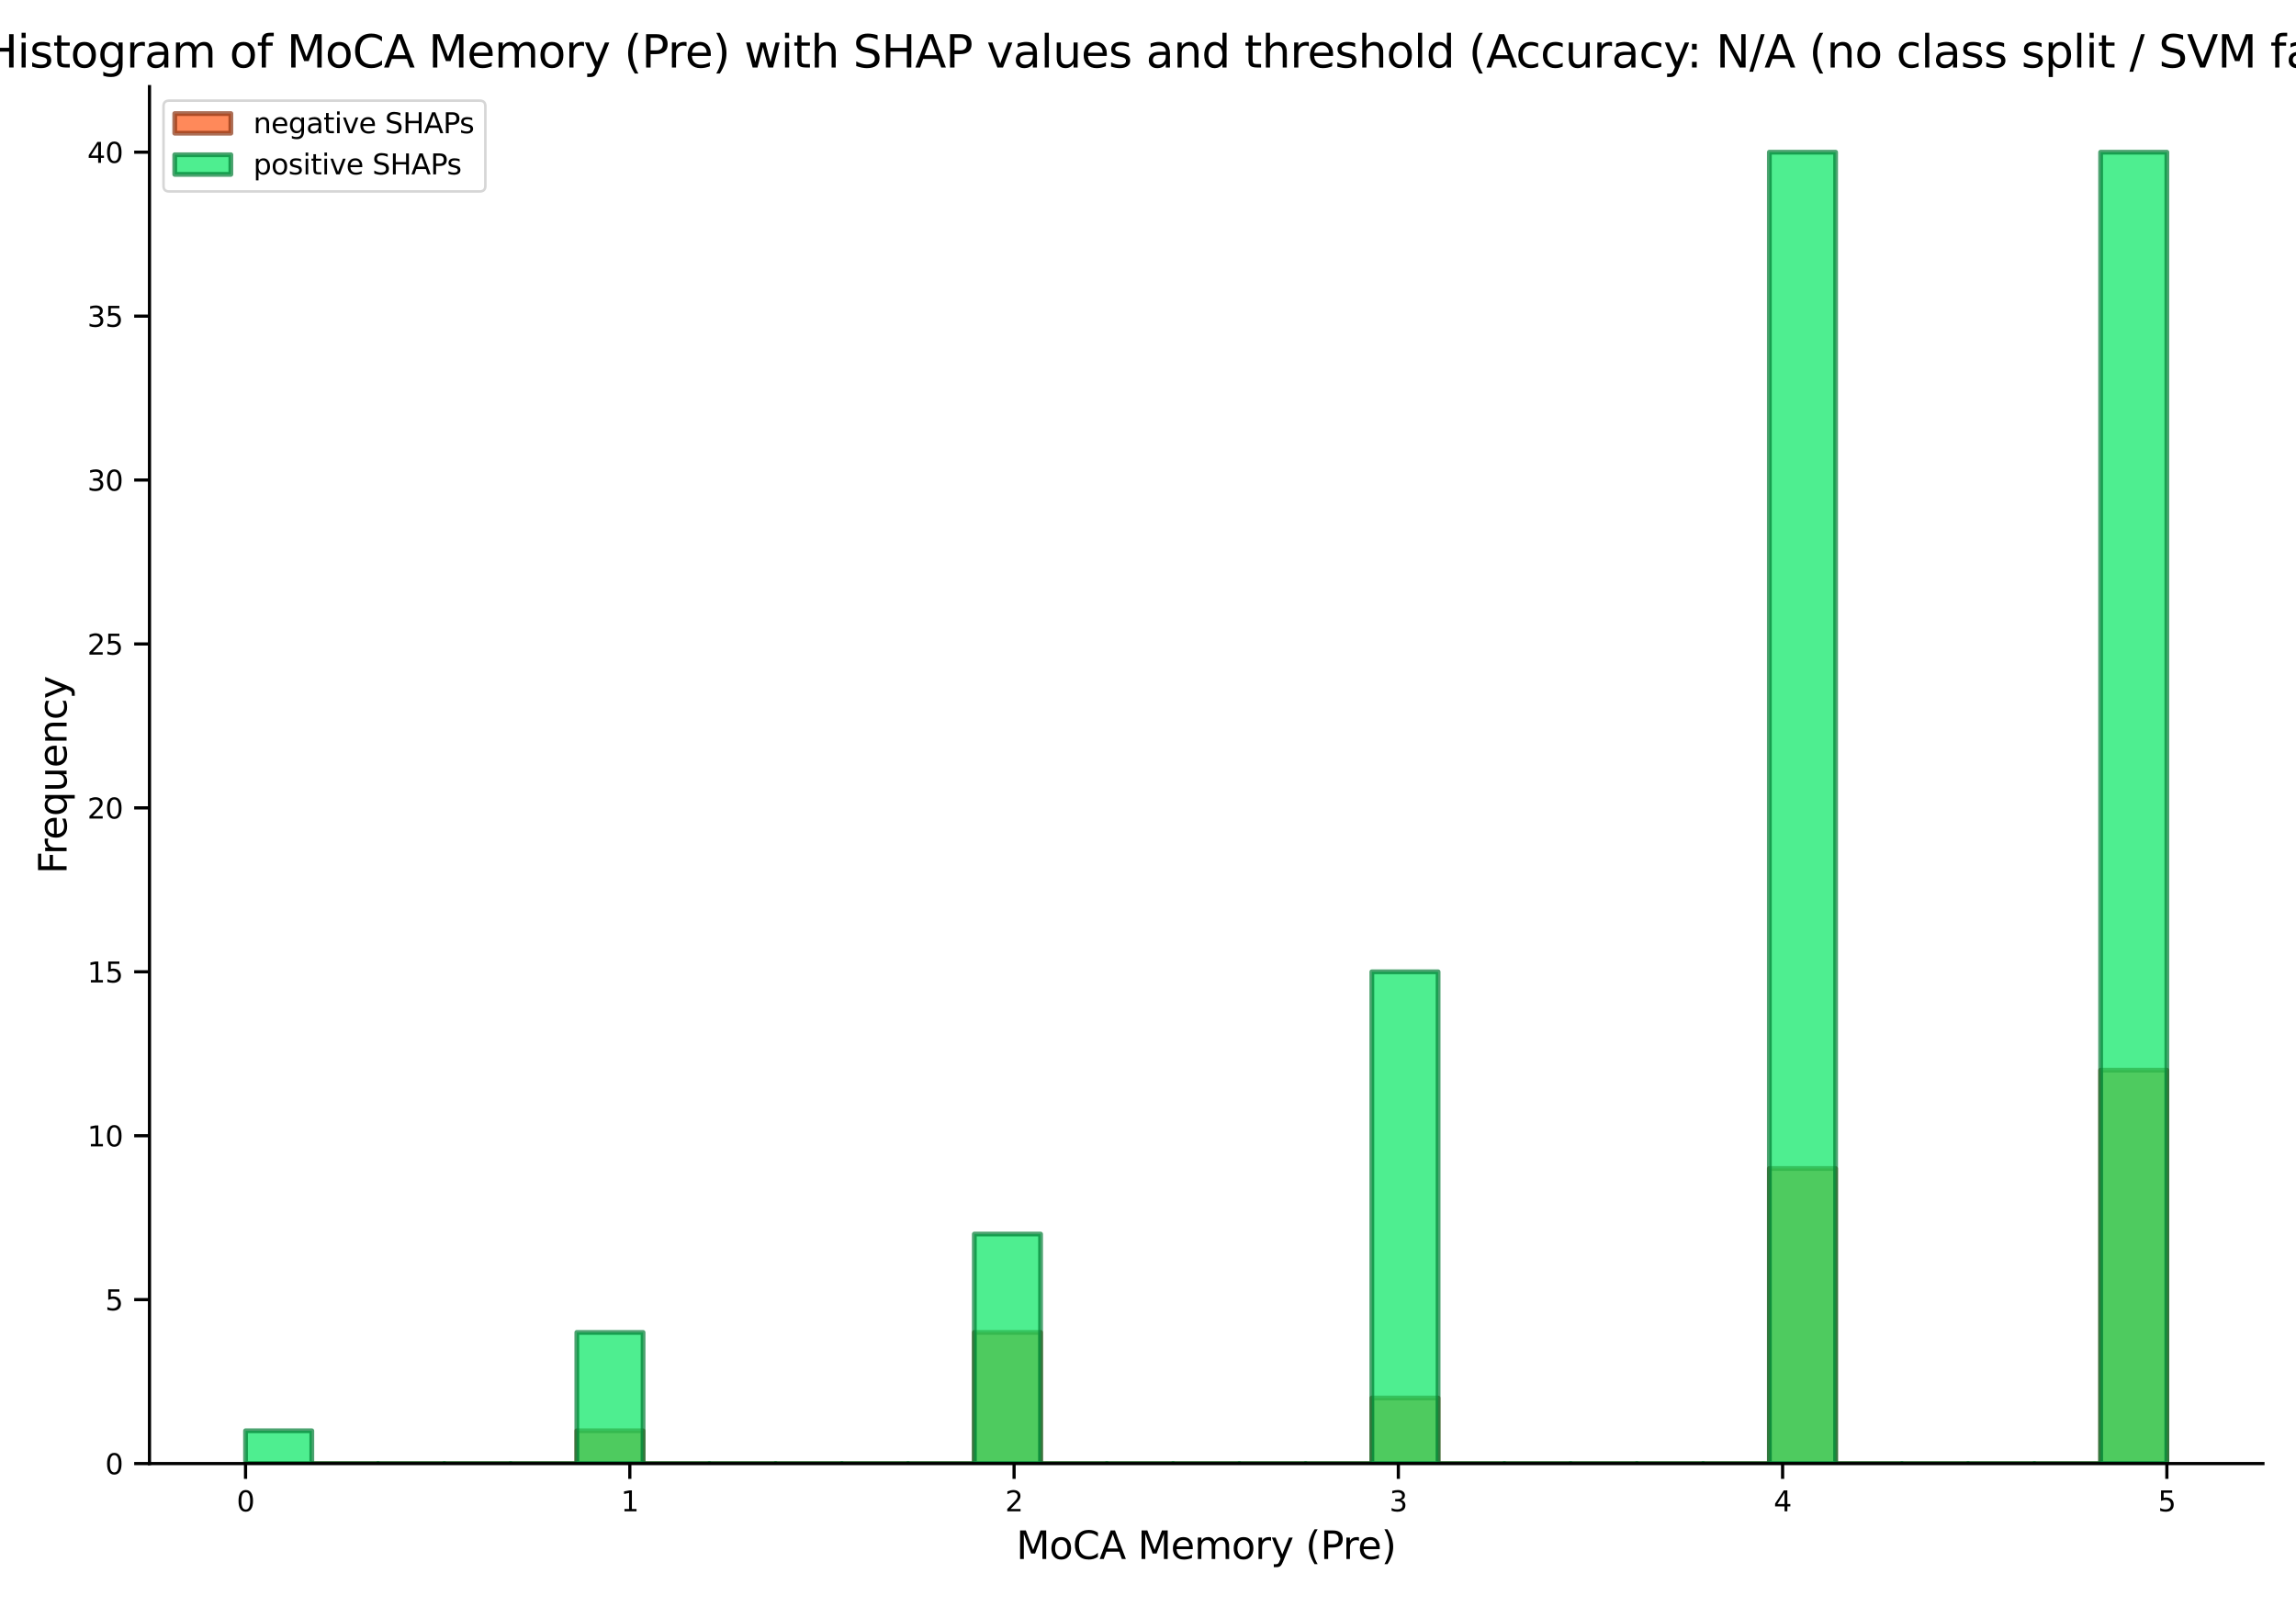 <?xml version="1.0" encoding="utf-8" standalone="no"?>
<!DOCTYPE svg PUBLIC "-//W3C//DTD SVG 1.1//EN"
  "http://www.w3.org/Graphics/SVG/1.1/DTD/svg11.dtd">
<svg xmlns:xlink="http://www.w3.org/1999/xlink" width="720pt" height="504pt" viewBox="0 0 720 504" xmlns="http://www.w3.org/2000/svg" version="1.1">
 <defs>
  <style type="text/css">*{stroke-linejoin: round; stroke-linecap: butt}</style>
 </defs>
 <g id="figure_1">
  <g id="patch_1">
   <path d="M 0 504 
L 720 504 
L 720 0 
L 0 0 
z
" style="fill: #ffffff"/>
  </g>
  <g id="axes_1">
   <g id="patch_2">
    <path d="M 46.878 459.012 
L 709.632 459.012 
L 709.632 27.168 
L 46.878 27.168 
z
" style="fill: #ffffff"/>
   </g>
   <g id="patch_3">
    <path d="M 77.003 459.012 
L 97.779 459.012 
L 97.779 459.012 
L 77.003 459.012 
z
" clip-path="url(#pee22970d99)" style="fill: #ff5714; opacity: 0.7; stroke: #8a3210; stroke-width: 1.5; stroke-linejoin: miter"/>
   </g>
   <g id="patch_4">
    <path d="M 97.779 459.012 
L 118.555 459.012 
L 118.555 459.012 
L 97.779 459.012 
z
" clip-path="url(#pee22970d99)" style="fill: #ff5714; opacity: 0.7; stroke: #8a3210; stroke-width: 1.5; stroke-linejoin: miter"/>
   </g>
   <g id="patch_5">
    <path d="M 118.555 459.012 
L 139.331 459.012 
L 139.331 459.012 
L 118.555 459.012 
z
" clip-path="url(#pee22970d99)" style="fill: #ff5714; opacity: 0.7; stroke: #8a3210; stroke-width: 1.5; stroke-linejoin: miter"/>
   </g>
   <g id="patch_6">
    <path d="M 139.331 459.012 
L 160.107 459.012 
L 160.107 459.012 
L 139.331 459.012 
z
" clip-path="url(#pee22970d99)" style="fill: #ff5714; opacity: 0.7; stroke: #8a3210; stroke-width: 1.5; stroke-linejoin: miter"/>
   </g>
   <g id="patch_7">
    <path d="M 160.107 459.012 
L 180.883 459.012 
L 180.883 459.012 
L 160.107 459.012 
z
" clip-path="url(#pee22970d99)" style="fill: #ff5714; opacity: 0.7; stroke: #8a3210; stroke-width: 1.5; stroke-linejoin: miter"/>
   </g>
   <g id="patch_8">
    <path d="M 180.883 459.012 
L 201.659 459.012 
L 201.659 448.73 
L 180.883 448.73 
z
" clip-path="url(#pee22970d99)" style="fill: #ff5714; opacity: 0.7; stroke: #8a3210; stroke-width: 1.5; stroke-linejoin: miter"/>
   </g>
   <g id="patch_9">
    <path d="M 201.659 459.012 
L 222.435 459.012 
L 222.435 459.012 
L 201.659 459.012 
z
" clip-path="url(#pee22970d99)" style="fill: #ff5714; opacity: 0.7; stroke: #8a3210; stroke-width: 1.5; stroke-linejoin: miter"/>
   </g>
   <g id="patch_10">
    <path d="M 222.435 459.012 
L 243.211 459.012 
L 243.211 459.012 
L 222.435 459.012 
z
" clip-path="url(#pee22970d99)" style="fill: #ff5714; opacity: 0.7; stroke: #8a3210; stroke-width: 1.5; stroke-linejoin: miter"/>
   </g>
   <g id="patch_11">
    <path d="M 243.211 459.012 
L 263.987 459.012 
L 263.987 459.012 
L 243.211 459.012 
z
" clip-path="url(#pee22970d99)" style="fill: #ff5714; opacity: 0.7; stroke: #8a3210; stroke-width: 1.5; stroke-linejoin: miter"/>
   </g>
   <g id="patch_12">
    <path d="M 263.987 459.012 
L 284.763 459.012 
L 284.763 459.012 
L 263.987 459.012 
z
" clip-path="url(#pee22970d99)" style="fill: #ff5714; opacity: 0.7; stroke: #8a3210; stroke-width: 1.5; stroke-linejoin: miter"/>
   </g>
   <g id="patch_13">
    <path d="M 284.763 459.012 
L 305.539 459.012 
L 305.539 459.012 
L 284.763 459.012 
z
" clip-path="url(#pee22970d99)" style="fill: #ff5714; opacity: 0.7; stroke: #8a3210; stroke-width: 1.5; stroke-linejoin: miter"/>
   </g>
   <g id="patch_14">
    <path d="M 305.539 459.012 
L 326.315 459.012 
L 326.315 417.884 
L 305.539 417.884 
z
" clip-path="url(#pee22970d99)" style="fill: #ff5714; opacity: 0.7; stroke: #8a3210; stroke-width: 1.5; stroke-linejoin: miter"/>
   </g>
   <g id="patch_15">
    <path d="M 326.315 459.012 
L 347.091 459.012 
L 347.091 459.012 
L 326.315 459.012 
z
" clip-path="url(#pee22970d99)" style="fill: #ff5714; opacity: 0.7; stroke: #8a3210; stroke-width: 1.5; stroke-linejoin: miter"/>
   </g>
   <g id="patch_16">
    <path d="M 347.091 459.012 
L 367.867 459.012 
L 367.867 459.012 
L 347.091 459.012 
z
" clip-path="url(#pee22970d99)" style="fill: #ff5714; opacity: 0.7; stroke: #8a3210; stroke-width: 1.5; stroke-linejoin: miter"/>
   </g>
   <g id="patch_17">
    <path d="M 367.867 459.012 
L 388.643 459.012 
L 388.643 459.012 
L 367.867 459.012 
z
" clip-path="url(#pee22970d99)" style="fill: #ff5714; opacity: 0.7; stroke: #8a3210; stroke-width: 1.5; stroke-linejoin: miter"/>
   </g>
   <g id="patch_18">
    <path d="M 388.643 459.012 
L 409.419 459.012 
L 409.419 459.012 
L 388.643 459.012 
z
" clip-path="url(#pee22970d99)" style="fill: #ff5714; opacity: 0.7; stroke: #8a3210; stroke-width: 1.5; stroke-linejoin: miter"/>
   </g>
   <g id="patch_19">
    <path d="M 409.419 459.012 
L 430.195 459.012 
L 430.195 459.012 
L 409.419 459.012 
z
" clip-path="url(#pee22970d99)" style="fill: #ff5714; opacity: 0.7; stroke: #8a3210; stroke-width: 1.5; stroke-linejoin: miter"/>
   </g>
   <g id="patch_20">
    <path d="M 430.195 459.012 
L 450.971 459.012 
L 450.971 438.448 
L 430.195 438.448 
z
" clip-path="url(#pee22970d99)" style="fill: #ff5714; opacity: 0.7; stroke: #8a3210; stroke-width: 1.5; stroke-linejoin: miter"/>
   </g>
   <g id="patch_21">
    <path d="M 450.971 459.012 
L 471.747 459.012 
L 471.747 459.012 
L 450.971 459.012 
z
" clip-path="url(#pee22970d99)" style="fill: #ff5714; opacity: 0.7; stroke: #8a3210; stroke-width: 1.5; stroke-linejoin: miter"/>
   </g>
   <g id="patch_22">
    <path d="M 471.747 459.012 
L 492.523 459.012 
L 492.523 459.012 
L 471.747 459.012 
z
" clip-path="url(#pee22970d99)" style="fill: #ff5714; opacity: 0.7; stroke: #8a3210; stroke-width: 1.5; stroke-linejoin: miter"/>
   </g>
   <g id="patch_23">
    <path d="M 492.523 459.012 
L 513.299 459.012 
L 513.299 459.012 
L 492.523 459.012 
z
" clip-path="url(#pee22970d99)" style="fill: #ff5714; opacity: 0.7; stroke: #8a3210; stroke-width: 1.5; stroke-linejoin: miter"/>
   </g>
   <g id="patch_24">
    <path d="M 513.299 459.012 
L 534.075 459.012 
L 534.075 459.012 
L 513.299 459.012 
z
" clip-path="url(#pee22970d99)" style="fill: #ff5714; opacity: 0.7; stroke: #8a3210; stroke-width: 1.5; stroke-linejoin: miter"/>
   </g>
   <g id="patch_25">
    <path d="M 534.075 459.012 
L 554.851 459.012 
L 554.851 459.012 
L 534.075 459.012 
z
" clip-path="url(#pee22970d99)" style="fill: #ff5714; opacity: 0.7; stroke: #8a3210; stroke-width: 1.5; stroke-linejoin: miter"/>
   </g>
   <g id="patch_26">
    <path d="M 554.851 459.012 
L 575.627 459.012 
L 575.627 366.474 
L 554.851 366.474 
z
" clip-path="url(#pee22970d99)" style="fill: #ff5714; opacity: 0.7; stroke: #8a3210; stroke-width: 1.5; stroke-linejoin: miter"/>
   </g>
   <g id="patch_27">
    <path d="M 575.627 459.012 
L 596.403 459.012 
L 596.403 459.012 
L 575.627 459.012 
z
" clip-path="url(#pee22970d99)" style="fill: #ff5714; opacity: 0.7; stroke: #8a3210; stroke-width: 1.5; stroke-linejoin: miter"/>
   </g>
   <g id="patch_28">
    <path d="M 596.403 459.012 
L 617.179 459.012 
L 617.179 459.012 
L 596.403 459.012 
z
" clip-path="url(#pee22970d99)" style="fill: #ff5714; opacity: 0.7; stroke: #8a3210; stroke-width: 1.5; stroke-linejoin: miter"/>
   </g>
   <g id="patch_29">
    <path d="M 617.179 459.012 
L 637.955 459.012 
L 637.955 459.012 
L 617.179 459.012 
z
" clip-path="url(#pee22970d99)" style="fill: #ff5714; opacity: 0.7; stroke: #8a3210; stroke-width: 1.5; stroke-linejoin: miter"/>
   </g>
   <g id="patch_30">
    <path d="M 637.955 459.012 
L 658.731 459.012 
L 658.731 459.012 
L 637.955 459.012 
z
" clip-path="url(#pee22970d99)" style="fill: #ff5714; opacity: 0.7; stroke: #8a3210; stroke-width: 1.5; stroke-linejoin: miter"/>
   </g>
   <g id="patch_31">
    <path d="M 658.731 459.012 
L 679.507 459.012 
L 679.507 335.628 
L 658.731 335.628 
z
" clip-path="url(#pee22970d99)" style="fill: #ff5714; opacity: 0.7; stroke: #8a3210; stroke-width: 1.5; stroke-linejoin: miter"/>
   </g>
   <g id="patch_32">
    <path d="M 77.003 459.012 
L 97.779 459.012 
L 97.779 448.73 
L 77.003 448.73 
z
" clip-path="url(#pee22970d99)" style="fill: #04e762; opacity: 0.7; stroke: #007c34; stroke-width: 1.5; stroke-linejoin: miter"/>
   </g>
   <g id="patch_33">
    <path d="M 97.779 459.012 
L 118.555 459.012 
L 118.555 459.012 
L 97.779 459.012 
z
" clip-path="url(#pee22970d99)" style="fill: #04e762; opacity: 0.7; stroke: #007c34; stroke-width: 1.5; stroke-linejoin: miter"/>
   </g>
   <g id="patch_34">
    <path d="M 118.555 459.012 
L 139.331 459.012 
L 139.331 459.012 
L 118.555 459.012 
z
" clip-path="url(#pee22970d99)" style="fill: #04e762; opacity: 0.7; stroke: #007c34; stroke-width: 1.5; stroke-linejoin: miter"/>
   </g>
   <g id="patch_35">
    <path d="M 139.331 459.012 
L 160.107 459.012 
L 160.107 459.012 
L 139.331 459.012 
z
" clip-path="url(#pee22970d99)" style="fill: #04e762; opacity: 0.7; stroke: #007c34; stroke-width: 1.5; stroke-linejoin: miter"/>
   </g>
   <g id="patch_36">
    <path d="M 160.107 459.012 
L 180.883 459.012 
L 180.883 459.012 
L 160.107 459.012 
z
" clip-path="url(#pee22970d99)" style="fill: #04e762; opacity: 0.7; stroke: #007c34; stroke-width: 1.5; stroke-linejoin: miter"/>
   </g>
   <g id="patch_37">
    <path d="M 180.883 459.012 
L 201.659 459.012 
L 201.659 417.884 
L 180.883 417.884 
z
" clip-path="url(#pee22970d99)" style="fill: #04e762; opacity: 0.7; stroke: #007c34; stroke-width: 1.5; stroke-linejoin: miter"/>
   </g>
   <g id="patch_38">
    <path d="M 201.659 459.012 
L 222.435 459.012 
L 222.435 459.012 
L 201.659 459.012 
z
" clip-path="url(#pee22970d99)" style="fill: #04e762; opacity: 0.7; stroke: #007c34; stroke-width: 1.5; stroke-linejoin: miter"/>
   </g>
   <g id="patch_39">
    <path d="M 222.435 459.012 
L 243.211 459.012 
L 243.211 459.012 
L 222.435 459.012 
z
" clip-path="url(#pee22970d99)" style="fill: #04e762; opacity: 0.7; stroke: #007c34; stroke-width: 1.5; stroke-linejoin: miter"/>
   </g>
   <g id="patch_40">
    <path d="M 243.211 459.012 
L 263.987 459.012 
L 263.987 459.012 
L 243.211 459.012 
z
" clip-path="url(#pee22970d99)" style="fill: #04e762; opacity: 0.7; stroke: #007c34; stroke-width: 1.5; stroke-linejoin: miter"/>
   </g>
   <g id="patch_41">
    <path d="M 263.987 459.012 
L 284.763 459.012 
L 284.763 459.012 
L 263.987 459.012 
z
" clip-path="url(#pee22970d99)" style="fill: #04e762; opacity: 0.7; stroke: #007c34; stroke-width: 1.5; stroke-linejoin: miter"/>
   </g>
   <g id="patch_42">
    <path d="M 284.763 459.012 
L 305.539 459.012 
L 305.539 459.012 
L 284.763 459.012 
z
" clip-path="url(#pee22970d99)" style="fill: #04e762; opacity: 0.7; stroke: #007c34; stroke-width: 1.5; stroke-linejoin: miter"/>
   </g>
   <g id="patch_43">
    <path d="M 305.539 459.012 
L 326.315 459.012 
L 326.315 387.038 
L 305.539 387.038 
z
" clip-path="url(#pee22970d99)" style="fill: #04e762; opacity: 0.7; stroke: #007c34; stroke-width: 1.5; stroke-linejoin: miter"/>
   </g>
   <g id="patch_44">
    <path d="M 326.315 459.012 
L 347.091 459.012 
L 347.091 459.012 
L 326.315 459.012 
z
" clip-path="url(#pee22970d99)" style="fill: #04e762; opacity: 0.7; stroke: #007c34; stroke-width: 1.5; stroke-linejoin: miter"/>
   </g>
   <g id="patch_45">
    <path d="M 347.091 459.012 
L 367.867 459.012 
L 367.867 459.012 
L 347.091 459.012 
z
" clip-path="url(#pee22970d99)" style="fill: #04e762; opacity: 0.7; stroke: #007c34; stroke-width: 1.5; stroke-linejoin: miter"/>
   </g>
   <g id="patch_46">
    <path d="M 367.867 459.012 
L 388.643 459.012 
L 388.643 459.012 
L 367.867 459.012 
z
" clip-path="url(#pee22970d99)" style="fill: #04e762; opacity: 0.7; stroke: #007c34; stroke-width: 1.5; stroke-linejoin: miter"/>
   </g>
   <g id="patch_47">
    <path d="M 388.643 459.012 
L 409.419 459.012 
L 409.419 459.012 
L 388.643 459.012 
z
" clip-path="url(#pee22970d99)" style="fill: #04e762; opacity: 0.7; stroke: #007c34; stroke-width: 1.5; stroke-linejoin: miter"/>
   </g>
   <g id="patch_48">
    <path d="M 409.419 459.012 
L 430.195 459.012 
L 430.195 459.012 
L 409.419 459.012 
z
" clip-path="url(#pee22970d99)" style="fill: #04e762; opacity: 0.7; stroke: #007c34; stroke-width: 1.5; stroke-linejoin: miter"/>
   </g>
   <g id="patch_49">
    <path d="M 430.195 459.012 
L 450.971 459.012 
L 450.971 304.782 
L 430.195 304.782 
z
" clip-path="url(#pee22970d99)" style="fill: #04e762; opacity: 0.7; stroke: #007c34; stroke-width: 1.5; stroke-linejoin: miter"/>
   </g>
   <g id="patch_50">
    <path d="M 450.971 459.012 
L 471.747 459.012 
L 471.747 459.012 
L 450.971 459.012 
z
" clip-path="url(#pee22970d99)" style="fill: #04e762; opacity: 0.7; stroke: #007c34; stroke-width: 1.5; stroke-linejoin: miter"/>
   </g>
   <g id="patch_51">
    <path d="M 471.747 459.012 
L 492.523 459.012 
L 492.523 459.012 
L 471.747 459.012 
z
" clip-path="url(#pee22970d99)" style="fill: #04e762; opacity: 0.7; stroke: #007c34; stroke-width: 1.5; stroke-linejoin: miter"/>
   </g>
   <g id="patch_52">
    <path d="M 492.523 459.012 
L 513.299 459.012 
L 513.299 459.012 
L 492.523 459.012 
z
" clip-path="url(#pee22970d99)" style="fill: #04e762; opacity: 0.7; stroke: #007c34; stroke-width: 1.5; stroke-linejoin: miter"/>
   </g>
   <g id="patch_53">
    <path d="M 513.299 459.012 
L 534.075 459.012 
L 534.075 459.012 
L 513.299 459.012 
z
" clip-path="url(#pee22970d99)" style="fill: #04e762; opacity: 0.7; stroke: #007c34; stroke-width: 1.5; stroke-linejoin: miter"/>
   </g>
   <g id="patch_54">
    <path d="M 534.075 459.012 
L 554.851 459.012 
L 554.851 459.012 
L 534.075 459.012 
z
" clip-path="url(#pee22970d99)" style="fill: #04e762; opacity: 0.7; stroke: #007c34; stroke-width: 1.5; stroke-linejoin: miter"/>
   </g>
   <g id="patch_55">
    <path d="M 554.851 459.012 
L 575.627 459.012 
L 575.627 47.732 
L 554.851 47.732 
z
" clip-path="url(#pee22970d99)" style="fill: #04e762; opacity: 0.7; stroke: #007c34; stroke-width: 1.5; stroke-linejoin: miter"/>
   </g>
   <g id="patch_56">
    <path d="M 575.627 459.012 
L 596.403 459.012 
L 596.403 459.012 
L 575.627 459.012 
z
" clip-path="url(#pee22970d99)" style="fill: #04e762; opacity: 0.7; stroke: #007c34; stroke-width: 1.5; stroke-linejoin: miter"/>
   </g>
   <g id="patch_57">
    <path d="M 596.403 459.012 
L 617.179 459.012 
L 617.179 459.012 
L 596.403 459.012 
z
" clip-path="url(#pee22970d99)" style="fill: #04e762; opacity: 0.7; stroke: #007c34; stroke-width: 1.5; stroke-linejoin: miter"/>
   </g>
   <g id="patch_58">
    <path d="M 617.179 459.012 
L 637.955 459.012 
L 637.955 459.012 
L 617.179 459.012 
z
" clip-path="url(#pee22970d99)" style="fill: #04e762; opacity: 0.7; stroke: #007c34; stroke-width: 1.5; stroke-linejoin: miter"/>
   </g>
   <g id="patch_59">
    <path d="M 637.955 459.012 
L 658.731 459.012 
L 658.731 459.012 
L 637.955 459.012 
z
" clip-path="url(#pee22970d99)" style="fill: #04e762; opacity: 0.7; stroke: #007c34; stroke-width: 1.5; stroke-linejoin: miter"/>
   </g>
   <g id="patch_60">
    <path d="M 658.731 459.012 
L 679.507 459.012 
L 679.507 47.732 
L 658.731 47.732 
z
" clip-path="url(#pee22970d99)" style="fill: #04e762; opacity: 0.7; stroke: #007c34; stroke-width: 1.5; stroke-linejoin: miter"/>
   </g>
   <g id="matplotlib.axis_1">
    <g id="xtick_1">
     <g id="line2d_1">
      <defs>
       <path id="md2714f201a" d="M 0 0 
L 0 4.8 
" style="stroke: #000000"/>
      </defs>
      <g>
       <use xlink:href="#md2714f201a" x="77.003" y="459.012" style="stroke: #000000"/>
      </g>
     </g>
     <g id="text_1">
      <!-- 0 -->
      <g transform="translate(74.204 473.999) scale(0.088 -0.088)">
       <defs>
        <path id="DejaVuSans-30" d="M 2034 4250 
Q 1547 4250 1301 3770 
Q 1056 3291 1056 2328 
Q 1056 1369 1301 889 
Q 1547 409 2034 409 
Q 2525 409 2770 889 
Q 3016 1369 3016 2328 
Q 3016 3291 2770 3770 
Q 2525 4250 2034 4250 
z
M 2034 4750 
Q 2819 4750 3233 4129 
Q 3647 3509 3647 2328 
Q 3647 1150 3233 529 
Q 2819 -91 2034 -91 
Q 1250 -91 836 529 
Q 422 1150 422 2328 
Q 422 3509 836 4129 
Q 1250 4750 2034 4750 
z
" transform="scale(0.016)"/>
       </defs>
       <use xlink:href="#DejaVuSans-30"/>
      </g>
     </g>
    </g>
    <g id="xtick_2">
     <g id="line2d_2">
      <g>
       <use xlink:href="#md2714f201a" x="197.504" y="459.012" style="stroke: #000000"/>
      </g>
     </g>
     <g id="text_2">
      <!-- 1 -->
      <g transform="translate(194.704 473.999) scale(0.088 -0.088)">
       <defs>
        <path id="DejaVuSans-31" d="M 794 531 
L 1825 531 
L 1825 4091 
L 703 3866 
L 703 4441 
L 1819 4666 
L 2450 4666 
L 2450 531 
L 3481 531 
L 3481 0 
L 794 0 
L 794 531 
z
" transform="scale(0.016)"/>
       </defs>
       <use xlink:href="#DejaVuSans-31"/>
      </g>
     </g>
    </g>
    <g id="xtick_3">
     <g id="line2d_3">
      <g>
       <use xlink:href="#md2714f201a" x="318.005" y="459.012" style="stroke: #000000"/>
      </g>
     </g>
     <g id="text_3">
      <!-- 2 -->
      <g transform="translate(315.205 473.999) scale(0.088 -0.088)">
       <defs>
        <path id="DejaVuSans-32" d="M 1228 531 
L 3431 531 
L 3431 0 
L 469 0 
L 469 531 
Q 828 903 1448 1529 
Q 2069 2156 2228 2338 
Q 2531 2678 2651 2914 
Q 2772 3150 2772 3378 
Q 2772 3750 2511 3984 
Q 2250 4219 1831 4219 
Q 1534 4219 1204 4116 
Q 875 4013 500 3803 
L 500 4441 
Q 881 4594 1212 4672 
Q 1544 4750 1819 4750 
Q 2544 4750 2975 4387 
Q 3406 4025 3406 3419 
Q 3406 3131 3298 2873 
Q 3191 2616 2906 2266 
Q 2828 2175 2409 1742 
Q 1991 1309 1228 531 
z
" transform="scale(0.016)"/>
       </defs>
       <use xlink:href="#DejaVuSans-32"/>
      </g>
     </g>
    </g>
    <g id="xtick_4">
     <g id="line2d_4">
      <g>
       <use xlink:href="#md2714f201a" x="438.505" y="459.012" style="stroke: #000000"/>
      </g>
     </g>
     <g id="text_4">
      <!-- 3 -->
      <g transform="translate(435.706 473.999) scale(0.088 -0.088)">
       <defs>
        <path id="DejaVuSans-33" d="M 2597 2516 
Q 3050 2419 3304 2112 
Q 3559 1806 3559 1356 
Q 3559 666 3084 287 
Q 2609 -91 1734 -91 
Q 1441 -91 1130 -33 
Q 819 25 488 141 
L 488 750 
Q 750 597 1062 519 
Q 1375 441 1716 441 
Q 2309 441 2620 675 
Q 2931 909 2931 1356 
Q 2931 1769 2642 2001 
Q 2353 2234 1838 2234 
L 1294 2234 
L 1294 2753 
L 1863 2753 
Q 2328 2753 2575 2939 
Q 2822 3125 2822 3475 
Q 2822 3834 2567 4026 
Q 2313 4219 1838 4219 
Q 1578 4219 1281 4162 
Q 984 4106 628 3988 
L 628 4550 
Q 988 4650 1302 4700 
Q 1616 4750 1894 4750 
Q 2613 4750 3031 4423 
Q 3450 4097 3450 3541 
Q 3450 3153 3228 2886 
Q 3006 2619 2597 2516 
z
" transform="scale(0.016)"/>
       </defs>
       <use xlink:href="#DejaVuSans-33"/>
      </g>
     </g>
    </g>
    <g id="xtick_5">
     <g id="line2d_5">
      <g>
       <use xlink:href="#md2714f201a" x="559.006" y="459.012" style="stroke: #000000"/>
      </g>
     </g>
     <g id="text_5">
      <!-- 4 -->
      <g transform="translate(556.207 473.999) scale(0.088 -0.088)">
       <defs>
        <path id="DejaVuSans-34" d="M 2419 4116 
L 825 1625 
L 2419 1625 
L 2419 4116 
z
M 2253 4666 
L 3047 4666 
L 3047 1625 
L 3713 1625 
L 3713 1100 
L 3047 1100 
L 3047 0 
L 2419 0 
L 2419 1100 
L 313 1100 
L 313 1709 
L 2253 4666 
z
" transform="scale(0.016)"/>
       </defs>
       <use xlink:href="#DejaVuSans-34"/>
      </g>
     </g>
    </g>
    <g id="xtick_6">
     <g id="line2d_6">
      <g>
       <use xlink:href="#md2714f201a" x="679.507" y="459.012" style="stroke: #000000"/>
      </g>
     </g>
     <g id="text_6">
      <!-- 5 -->
      <g transform="translate(676.707 473.999) scale(0.088 -0.088)">
       <defs>
        <path id="DejaVuSans-35" d="M 691 4666 
L 3169 4666 
L 3169 4134 
L 1269 4134 
L 1269 2991 
Q 1406 3038 1543 3061 
Q 1681 3084 1819 3084 
Q 2600 3084 3056 2656 
Q 3513 2228 3513 1497 
Q 3513 744 3044 326 
Q 2575 -91 1722 -91 
Q 1428 -91 1123 -41 
Q 819 9 494 109 
L 494 744 
Q 775 591 1075 516 
Q 1375 441 1709 441 
Q 2250 441 2565 725 
Q 2881 1009 2881 1497 
Q 2881 1984 2565 2268 
Q 2250 2553 1709 2553 
Q 1456 2553 1204 2497 
Q 953 2441 691 2322 
L 691 4666 
z
" transform="scale(0.016)"/>
       </defs>
       <use xlink:href="#DejaVuSans-35"/>
      </g>
     </g>
    </g>
    <g id="text_7">
     <!-- MoCA Memory (Pre) -->
     <g transform="translate(318.679 488.947) scale(0.12 -0.12)">
      <defs>
       <path id="DejaVuSans-4d" d="M 628 4666 
L 1569 4666 
L 2759 1491 
L 3956 4666 
L 4897 4666 
L 4897 0 
L 4281 0 
L 4281 4097 
L 3078 897 
L 2444 897 
L 1241 4097 
L 1241 0 
L 628 0 
L 628 4666 
z
" transform="scale(0.016)"/>
       <path id="DejaVuSans-6f" d="M 1959 3097 
Q 1497 3097 1228 2736 
Q 959 2375 959 1747 
Q 959 1119 1226 758 
Q 1494 397 1959 397 
Q 2419 397 2687 759 
Q 2956 1122 2956 1747 
Q 2956 2369 2687 2733 
Q 2419 3097 1959 3097 
z
M 1959 3584 
Q 2709 3584 3137 3096 
Q 3566 2609 3566 1747 
Q 3566 888 3137 398 
Q 2709 -91 1959 -91 
Q 1206 -91 779 398 
Q 353 888 353 1747 
Q 353 2609 779 3096 
Q 1206 3584 1959 3584 
z
" transform="scale(0.016)"/>
       <path id="DejaVuSans-43" d="M 4122 4306 
L 4122 3641 
Q 3803 3938 3442 4084 
Q 3081 4231 2675 4231 
Q 1875 4231 1450 3742 
Q 1025 3253 1025 2328 
Q 1025 1406 1450 917 
Q 1875 428 2675 428 
Q 3081 428 3442 575 
Q 3803 722 4122 1019 
L 4122 359 
Q 3791 134 3420 21 
Q 3050 -91 2638 -91 
Q 1578 -91 968 557 
Q 359 1206 359 2328 
Q 359 3453 968 4101 
Q 1578 4750 2638 4750 
Q 3056 4750 3426 4639 
Q 3797 4528 4122 4306 
z
" transform="scale(0.016)"/>
       <path id="DejaVuSans-41" d="M 2188 4044 
L 1331 1722 
L 3047 1722 
L 2188 4044 
z
M 1831 4666 
L 2547 4666 
L 4325 0 
L 3669 0 
L 3244 1197 
L 1141 1197 
L 716 0 
L 50 0 
L 1831 4666 
z
" transform="scale(0.016)"/>
       <path id="DejaVuSans-20" transform="scale(0.016)"/>
       <path id="DejaVuSans-65" d="M 3597 1894 
L 3597 1613 
L 953 1613 
Q 991 1019 1311 708 
Q 1631 397 2203 397 
Q 2534 397 2845 478 
Q 3156 559 3463 722 
L 3463 178 
Q 3153 47 2828 -22 
Q 2503 -91 2169 -91 
Q 1331 -91 842 396 
Q 353 884 353 1716 
Q 353 2575 817 3079 
Q 1281 3584 2069 3584 
Q 2775 3584 3186 3129 
Q 3597 2675 3597 1894 
z
M 3022 2063 
Q 3016 2534 2758 2815 
Q 2500 3097 2075 3097 
Q 1594 3097 1305 2825 
Q 1016 2553 972 2059 
L 3022 2063 
z
" transform="scale(0.016)"/>
       <path id="DejaVuSans-6d" d="M 3328 2828 
Q 3544 3216 3844 3400 
Q 4144 3584 4550 3584 
Q 5097 3584 5394 3201 
Q 5691 2819 5691 2113 
L 5691 0 
L 5113 0 
L 5113 2094 
Q 5113 2597 4934 2840 
Q 4756 3084 4391 3084 
Q 3944 3084 3684 2787 
Q 3425 2491 3425 1978 
L 3425 0 
L 2847 0 
L 2847 2094 
Q 2847 2600 2669 2842 
Q 2491 3084 2119 3084 
Q 1678 3084 1418 2786 
Q 1159 2488 1159 1978 
L 1159 0 
L 581 0 
L 581 3500 
L 1159 3500 
L 1159 2956 
Q 1356 3278 1631 3431 
Q 1906 3584 2284 3584 
Q 2666 3584 2933 3390 
Q 3200 3197 3328 2828 
z
" transform="scale(0.016)"/>
       <path id="DejaVuSans-72" d="M 2631 2963 
Q 2534 3019 2420 3045 
Q 2306 3072 2169 3072 
Q 1681 3072 1420 2755 
Q 1159 2438 1159 1844 
L 1159 0 
L 581 0 
L 581 3500 
L 1159 3500 
L 1159 2956 
Q 1341 3275 1631 3429 
Q 1922 3584 2338 3584 
Q 2397 3584 2469 3576 
Q 2541 3569 2628 3553 
L 2631 2963 
z
" transform="scale(0.016)"/>
       <path id="DejaVuSans-79" d="M 2059 -325 
Q 1816 -950 1584 -1140 
Q 1353 -1331 966 -1331 
L 506 -1331 
L 506 -850 
L 844 -850 
Q 1081 -850 1212 -737 
Q 1344 -625 1503 -206 
L 1606 56 
L 191 3500 
L 800 3500 
L 1894 763 
L 2988 3500 
L 3597 3500 
L 2059 -325 
z
" transform="scale(0.016)"/>
       <path id="DejaVuSans-28" d="M 1984 4856 
Q 1566 4138 1362 3434 
Q 1159 2731 1159 2009 
Q 1159 1288 1364 580 
Q 1569 -128 1984 -844 
L 1484 -844 
Q 1016 -109 783 600 
Q 550 1309 550 2009 
Q 550 2706 781 3412 
Q 1013 4119 1484 4856 
L 1984 4856 
z
" transform="scale(0.016)"/>
       <path id="DejaVuSans-50" d="M 1259 4147 
L 1259 2394 
L 2053 2394 
Q 2494 2394 2734 2622 
Q 2975 2850 2975 3272 
Q 2975 3691 2734 3919 
Q 2494 4147 2053 4147 
L 1259 4147 
z
M 628 4666 
L 2053 4666 
Q 2838 4666 3239 4311 
Q 3641 3956 3641 3272 
Q 3641 2581 3239 2228 
Q 2838 1875 2053 1875 
L 1259 1875 
L 1259 0 
L 628 0 
L 628 4666 
z
" transform="scale(0.016)"/>
       <path id="DejaVuSans-29" d="M 513 4856 
L 1013 4856 
Q 1481 4119 1714 3412 
Q 1947 2706 1947 2009 
Q 1947 1309 1714 600 
Q 1481 -109 1013 -844 
L 513 -844 
Q 928 -128 1133 580 
Q 1338 1288 1338 2009 
Q 1338 2731 1133 3434 
Q 928 4138 513 4856 
z
" transform="scale(0.016)"/>
      </defs>
      <use xlink:href="#DejaVuSans-4d"/>
      <use xlink:href="#DejaVuSans-6f" transform="translate(86.279 0)"/>
      <use xlink:href="#DejaVuSans-43" transform="translate(147.461 0)"/>
      <use xlink:href="#DejaVuSans-41" transform="translate(217.285 0)"/>
      <use xlink:href="#DejaVuSans-20" transform="translate(285.693 0)"/>
      <use xlink:href="#DejaVuSans-4d" transform="translate(317.48 0)"/>
      <use xlink:href="#DejaVuSans-65" transform="translate(403.76 0)"/>
      <use xlink:href="#DejaVuSans-6d" transform="translate(465.283 0)"/>
      <use xlink:href="#DejaVuSans-6f" transform="translate(562.695 0)"/>
      <use xlink:href="#DejaVuSans-72" transform="translate(623.877 0)"/>
      <use xlink:href="#DejaVuSans-79" transform="translate(664.99 0)"/>
      <use xlink:href="#DejaVuSans-20" transform="translate(724.17 0)"/>
      <use xlink:href="#DejaVuSans-28" transform="translate(755.957 0)"/>
      <use xlink:href="#DejaVuSans-50" transform="translate(794.971 0)"/>
      <use xlink:href="#DejaVuSans-72" transform="translate(853.523 0)"/>
      <use xlink:href="#DejaVuSans-65" transform="translate(892.387 0)"/>
      <use xlink:href="#DejaVuSans-29" transform="translate(953.91 0)"/>
     </g>
    </g>
   </g>
   <g id="matplotlib.axis_2">
    <g id="ytick_1">
     <g id="line2d_7">
      <defs>
       <path id="m4796058f4c" d="M 0 0 
L -4.8 0 
" style="stroke: #000000"/>
      </defs>
      <g>
       <use xlink:href="#m4796058f4c" x="46.878" y="459.012" style="stroke: #000000"/>
      </g>
     </g>
     <g id="text_8">
      <!-- 0 -->
      <g transform="translate(32.979 462.355) scale(0.088 -0.088)">
       <use xlink:href="#DejaVuSans-30"/>
      </g>
     </g>
    </g>
    <g id="ytick_2">
     <g id="line2d_8">
      <g>
       <use xlink:href="#m4796058f4c" x="46.878" y="407.602" style="stroke: #000000"/>
      </g>
     </g>
     <g id="text_9">
      <!-- 5 -->
      <g transform="translate(32.979 410.945) scale(0.088 -0.088)">
       <use xlink:href="#DejaVuSans-35"/>
      </g>
     </g>
    </g>
    <g id="ytick_3">
     <g id="line2d_9">
      <g>
       <use xlink:href="#m4796058f4c" x="46.878" y="356.192" style="stroke: #000000"/>
      </g>
     </g>
     <g id="text_10">
      <!-- 10 -->
      <g transform="translate(27.38 359.535) scale(0.088 -0.088)">
       <use xlink:href="#DejaVuSans-31"/>
       <use xlink:href="#DejaVuSans-30" transform="translate(63.623 0)"/>
      </g>
     </g>
    </g>
    <g id="ytick_4">
     <g id="line2d_10">
      <g>
       <use xlink:href="#m4796058f4c" x="46.878" y="304.782" style="stroke: #000000"/>
      </g>
     </g>
     <g id="text_11">
      <!-- 15 -->
      <g transform="translate(27.38 308.125) scale(0.088 -0.088)">
       <use xlink:href="#DejaVuSans-31"/>
       <use xlink:href="#DejaVuSans-35" transform="translate(63.623 0)"/>
      </g>
     </g>
    </g>
    <g id="ytick_5">
     <g id="line2d_11">
      <g>
       <use xlink:href="#m4796058f4c" x="46.878" y="253.372" style="stroke: #000000"/>
      </g>
     </g>
     <g id="text_12">
      <!-- 20 -->
      <g transform="translate(27.38 256.715) scale(0.088 -0.088)">
       <use xlink:href="#DejaVuSans-32"/>
       <use xlink:href="#DejaVuSans-30" transform="translate(63.623 0)"/>
      </g>
     </g>
    </g>
    <g id="ytick_6">
     <g id="line2d_12">
      <g>
       <use xlink:href="#m4796058f4c" x="46.878" y="201.962" style="stroke: #000000"/>
      </g>
     </g>
     <g id="text_13">
      <!-- 25 -->
      <g transform="translate(27.38 205.305) scale(0.088 -0.088)">
       <use xlink:href="#DejaVuSans-32"/>
       <use xlink:href="#DejaVuSans-35" transform="translate(63.623 0)"/>
      </g>
     </g>
    </g>
    <g id="ytick_7">
     <g id="line2d_13">
      <g>
       <use xlink:href="#m4796058f4c" x="46.878" y="150.552" style="stroke: #000000"/>
      </g>
     </g>
     <g id="text_14">
      <!-- 30 -->
      <g transform="translate(27.38 153.895) scale(0.088 -0.088)">
       <use xlink:href="#DejaVuSans-33"/>
       <use xlink:href="#DejaVuSans-30" transform="translate(63.623 0)"/>
      </g>
     </g>
    </g>
    <g id="ytick_8">
     <g id="line2d_14">
      <g>
       <use xlink:href="#m4796058f4c" x="46.878" y="99.142" style="stroke: #000000"/>
      </g>
     </g>
     <g id="text_15">
      <!-- 35 -->
      <g transform="translate(27.38 102.485) scale(0.088 -0.088)">
       <use xlink:href="#DejaVuSans-33"/>
       <use xlink:href="#DejaVuSans-35" transform="translate(63.623 0)"/>
      </g>
     </g>
    </g>
    <g id="ytick_9">
     <g id="line2d_15">
      <g>
       <use xlink:href="#m4796058f4c" x="46.878" y="47.732" style="stroke: #000000"/>
      </g>
     </g>
     <g id="text_16">
      <!-- 40 -->
      <g transform="translate(27.38 51.075) scale(0.088 -0.088)">
       <use xlink:href="#DejaVuSans-34"/>
       <use xlink:href="#DejaVuSans-30" transform="translate(63.623 0)"/>
      </g>
     </g>
    </g>
    <g id="text_17">
     <!-- Frequency -->
     <g transform="translate(20.884 274.086) rotate(-90) scale(0.12 -0.12)">
      <defs>
       <path id="DejaVuSans-46" d="M 628 4666 
L 3309 4666 
L 3309 4134 
L 1259 4134 
L 1259 2759 
L 3109 2759 
L 3109 2228 
L 1259 2228 
L 1259 0 
L 628 0 
L 628 4666 
z
" transform="scale(0.016)"/>
       <path id="DejaVuSans-71" d="M 947 1747 
Q 947 1113 1208 752 
Q 1469 391 1925 391 
Q 2381 391 2643 752 
Q 2906 1113 2906 1747 
Q 2906 2381 2643 2742 
Q 2381 3103 1925 3103 
Q 1469 3103 1208 2742 
Q 947 2381 947 1747 
z
M 2906 525 
Q 2725 213 2448 61 
Q 2172 -91 1784 -91 
Q 1150 -91 751 415 
Q 353 922 353 1747 
Q 353 2572 751 3078 
Q 1150 3584 1784 3584 
Q 2172 3584 2448 3432 
Q 2725 3281 2906 2969 
L 2906 3500 
L 3481 3500 
L 3481 -1331 
L 2906 -1331 
L 2906 525 
z
" transform="scale(0.016)"/>
       <path id="DejaVuSans-75" d="M 544 1381 
L 544 3500 
L 1119 3500 
L 1119 1403 
Q 1119 906 1312 657 
Q 1506 409 1894 409 
Q 2359 409 2629 706 
Q 2900 1003 2900 1516 
L 2900 3500 
L 3475 3500 
L 3475 0 
L 2900 0 
L 2900 538 
Q 2691 219 2414 64 
Q 2138 -91 1772 -91 
Q 1169 -91 856 284 
Q 544 659 544 1381 
z
M 1991 3584 
L 1991 3584 
z
" transform="scale(0.016)"/>
       <path id="DejaVuSans-6e" d="M 3513 2113 
L 3513 0 
L 2938 0 
L 2938 2094 
Q 2938 2591 2744 2837 
Q 2550 3084 2163 3084 
Q 1697 3084 1428 2787 
Q 1159 2491 1159 1978 
L 1159 0 
L 581 0 
L 581 3500 
L 1159 3500 
L 1159 2956 
Q 1366 3272 1645 3428 
Q 1925 3584 2291 3584 
Q 2894 3584 3203 3211 
Q 3513 2838 3513 2113 
z
" transform="scale(0.016)"/>
       <path id="DejaVuSans-63" d="M 3122 3366 
L 3122 2828 
Q 2878 2963 2633 3030 
Q 2388 3097 2138 3097 
Q 1578 3097 1268 2742 
Q 959 2388 959 1747 
Q 959 1106 1268 751 
Q 1578 397 2138 397 
Q 2388 397 2633 464 
Q 2878 531 3122 666 
L 3122 134 
Q 2881 22 2623 -34 
Q 2366 -91 2075 -91 
Q 1284 -91 818 406 
Q 353 903 353 1747 
Q 353 2603 823 3093 
Q 1294 3584 2113 3584 
Q 2378 3584 2631 3529 
Q 2884 3475 3122 3366 
z
" transform="scale(0.016)"/>
      </defs>
      <use xlink:href="#DejaVuSans-46"/>
      <use xlink:href="#DejaVuSans-72" transform="translate(50.27 0)"/>
      <use xlink:href="#DejaVuSans-65" transform="translate(89.133 0)"/>
      <use xlink:href="#DejaVuSans-71" transform="translate(150.656 0)"/>
      <use xlink:href="#DejaVuSans-75" transform="translate(214.133 0)"/>
      <use xlink:href="#DejaVuSans-65" transform="translate(277.512 0)"/>
      <use xlink:href="#DejaVuSans-6e" transform="translate(339.035 0)"/>
      <use xlink:href="#DejaVuSans-63" transform="translate(402.414 0)"/>
      <use xlink:href="#DejaVuSans-79" transform="translate(457.395 0)"/>
     </g>
    </g>
   </g>
   <g id="patch_61">
    <path d="M 46.878 459.012 
L 46.878 27.168 
" style="fill: none; stroke: #000000; stroke-linejoin: miter; stroke-linecap: square"/>
   </g>
   <g id="patch_62">
    <path d="M 46.878 459.012 
L 709.632 459.012 
" style="fill: none; stroke: #000000; stroke-linejoin: miter; stroke-linecap: square"/>
   </g>
   <g id="text_18">
    <!-- Histogram of MoCA Memory (Pre) with SHAP values and threshold (Accuracy: N/A (no class split / SVM failed)) -->
    <g transform="translate(-5.11 21.168) scale(0.14 -0.14)">
     <defs>
      <path id="DejaVuSans-48" d="M 628 4666 
L 1259 4666 
L 1259 2753 
L 3553 2753 
L 3553 4666 
L 4184 4666 
L 4184 0 
L 3553 0 
L 3553 2222 
L 1259 2222 
L 1259 0 
L 628 0 
L 628 4666 
z
" transform="scale(0.016)"/>
      <path id="DejaVuSans-69" d="M 603 3500 
L 1178 3500 
L 1178 0 
L 603 0 
L 603 3500 
z
M 603 4863 
L 1178 4863 
L 1178 4134 
L 603 4134 
L 603 4863 
z
" transform="scale(0.016)"/>
      <path id="DejaVuSans-73" d="M 2834 3397 
L 2834 2853 
Q 2591 2978 2328 3040 
Q 2066 3103 1784 3103 
Q 1356 3103 1142 2972 
Q 928 2841 928 2578 
Q 928 2378 1081 2264 
Q 1234 2150 1697 2047 
L 1894 2003 
Q 2506 1872 2764 1633 
Q 3022 1394 3022 966 
Q 3022 478 2636 193 
Q 2250 -91 1575 -91 
Q 1294 -91 989 -36 
Q 684 19 347 128 
L 347 722 
Q 666 556 975 473 
Q 1284 391 1588 391 
Q 1994 391 2212 530 
Q 2431 669 2431 922 
Q 2431 1156 2273 1281 
Q 2116 1406 1581 1522 
L 1381 1569 
Q 847 1681 609 1914 
Q 372 2147 372 2553 
Q 372 3047 722 3315 
Q 1072 3584 1716 3584 
Q 2034 3584 2315 3537 
Q 2597 3491 2834 3397 
z
" transform="scale(0.016)"/>
      <path id="DejaVuSans-74" d="M 1172 4494 
L 1172 3500 
L 2356 3500 
L 2356 3053 
L 1172 3053 
L 1172 1153 
Q 1172 725 1289 603 
Q 1406 481 1766 481 
L 2356 481 
L 2356 0 
L 1766 0 
Q 1100 0 847 248 
Q 594 497 594 1153 
L 594 3053 
L 172 3053 
L 172 3500 
L 594 3500 
L 594 4494 
L 1172 4494 
z
" transform="scale(0.016)"/>
      <path id="DejaVuSans-67" d="M 2906 1791 
Q 2906 2416 2648 2759 
Q 2391 3103 1925 3103 
Q 1463 3103 1205 2759 
Q 947 2416 947 1791 
Q 947 1169 1205 825 
Q 1463 481 1925 481 
Q 2391 481 2648 825 
Q 2906 1169 2906 1791 
z
M 3481 434 
Q 3481 -459 3084 -895 
Q 2688 -1331 1869 -1331 
Q 1566 -1331 1297 -1286 
Q 1028 -1241 775 -1147 
L 775 -588 
Q 1028 -725 1275 -790 
Q 1522 -856 1778 -856 
Q 2344 -856 2625 -561 
Q 2906 -266 2906 331 
L 2906 616 
Q 2728 306 2450 153 
Q 2172 0 1784 0 
Q 1141 0 747 490 
Q 353 981 353 1791 
Q 353 2603 747 3093 
Q 1141 3584 1784 3584 
Q 2172 3584 2450 3431 
Q 2728 3278 2906 2969 
L 2906 3500 
L 3481 3500 
L 3481 434 
z
" transform="scale(0.016)"/>
      <path id="DejaVuSans-61" d="M 2194 1759 
Q 1497 1759 1228 1600 
Q 959 1441 959 1056 
Q 959 750 1161 570 
Q 1363 391 1709 391 
Q 2188 391 2477 730 
Q 2766 1069 2766 1631 
L 2766 1759 
L 2194 1759 
z
M 3341 1997 
L 3341 0 
L 2766 0 
L 2766 531 
Q 2569 213 2275 61 
Q 1981 -91 1556 -91 
Q 1019 -91 701 211 
Q 384 513 384 1019 
Q 384 1609 779 1909 
Q 1175 2209 1959 2209 
L 2766 2209 
L 2766 2266 
Q 2766 2663 2505 2880 
Q 2244 3097 1772 3097 
Q 1472 3097 1187 3025 
Q 903 2953 641 2809 
L 641 3341 
Q 956 3463 1253 3523 
Q 1550 3584 1831 3584 
Q 2591 3584 2966 3190 
Q 3341 2797 3341 1997 
z
" transform="scale(0.016)"/>
      <path id="DejaVuSans-66" d="M 2375 4863 
L 2375 4384 
L 1825 4384 
Q 1516 4384 1395 4259 
Q 1275 4134 1275 3809 
L 1275 3500 
L 2222 3500 
L 2222 3053 
L 1275 3053 
L 1275 0 
L 697 0 
L 697 3053 
L 147 3053 
L 147 3500 
L 697 3500 
L 697 3744 
Q 697 4328 969 4595 
Q 1241 4863 1831 4863 
L 2375 4863 
z
" transform="scale(0.016)"/>
      <path id="DejaVuSans-77" d="M 269 3500 
L 844 3500 
L 1563 769 
L 2278 3500 
L 2956 3500 
L 3675 769 
L 4391 3500 
L 4966 3500 
L 4050 0 
L 3372 0 
L 2619 2869 
L 1863 0 
L 1184 0 
L 269 3500 
z
" transform="scale(0.016)"/>
      <path id="DejaVuSans-68" d="M 3513 2113 
L 3513 0 
L 2938 0 
L 2938 2094 
Q 2938 2591 2744 2837 
Q 2550 3084 2163 3084 
Q 1697 3084 1428 2787 
Q 1159 2491 1159 1978 
L 1159 0 
L 581 0 
L 581 4863 
L 1159 4863 
L 1159 2956 
Q 1366 3272 1645 3428 
Q 1925 3584 2291 3584 
Q 2894 3584 3203 3211 
Q 3513 2838 3513 2113 
z
" transform="scale(0.016)"/>
      <path id="DejaVuSans-53" d="M 3425 4513 
L 3425 3897 
Q 3066 4069 2747 4153 
Q 2428 4238 2131 4238 
Q 1616 4238 1336 4038 
Q 1056 3838 1056 3469 
Q 1056 3159 1242 3001 
Q 1428 2844 1947 2747 
L 2328 2669 
Q 3034 2534 3370 2195 
Q 3706 1856 3706 1288 
Q 3706 609 3251 259 
Q 2797 -91 1919 -91 
Q 1588 -91 1214 -16 
Q 841 59 441 206 
L 441 856 
Q 825 641 1194 531 
Q 1563 422 1919 422 
Q 2459 422 2753 634 
Q 3047 847 3047 1241 
Q 3047 1584 2836 1778 
Q 2625 1972 2144 2069 
L 1759 2144 
Q 1053 2284 737 2584 
Q 422 2884 422 3419 
Q 422 4038 858 4394 
Q 1294 4750 2059 4750 
Q 2388 4750 2728 4690 
Q 3069 4631 3425 4513 
z
" transform="scale(0.016)"/>
      <path id="DejaVuSans-76" d="M 191 3500 
L 800 3500 
L 1894 563 
L 2988 3500 
L 3597 3500 
L 2284 0 
L 1503 0 
L 191 3500 
z
" transform="scale(0.016)"/>
      <path id="DejaVuSans-6c" d="M 603 4863 
L 1178 4863 
L 1178 0 
L 603 0 
L 603 4863 
z
" transform="scale(0.016)"/>
      <path id="DejaVuSans-64" d="M 2906 2969 
L 2906 4863 
L 3481 4863 
L 3481 0 
L 2906 0 
L 2906 525 
Q 2725 213 2448 61 
Q 2172 -91 1784 -91 
Q 1150 -91 751 415 
Q 353 922 353 1747 
Q 353 2572 751 3078 
Q 1150 3584 1784 3584 
Q 2172 3584 2448 3432 
Q 2725 3281 2906 2969 
z
M 947 1747 
Q 947 1113 1208 752 
Q 1469 391 1925 391 
Q 2381 391 2643 752 
Q 2906 1113 2906 1747 
Q 2906 2381 2643 2742 
Q 2381 3103 1925 3103 
Q 1469 3103 1208 2742 
Q 947 2381 947 1747 
z
" transform="scale(0.016)"/>
      <path id="DejaVuSans-3a" d="M 750 794 
L 1409 794 
L 1409 0 
L 750 0 
L 750 794 
z
M 750 3309 
L 1409 3309 
L 1409 2516 
L 750 2516 
L 750 3309 
z
" transform="scale(0.016)"/>
      <path id="DejaVuSans-4e" d="M 628 4666 
L 1478 4666 
L 3547 763 
L 3547 4666 
L 4159 4666 
L 4159 0 
L 3309 0 
L 1241 3903 
L 1241 0 
L 628 0 
L 628 4666 
z
" transform="scale(0.016)"/>
      <path id="DejaVuSans-2f" d="M 1625 4666 
L 2156 4666 
L 531 -594 
L 0 -594 
L 1625 4666 
z
" transform="scale(0.016)"/>
      <path id="DejaVuSans-70" d="M 1159 525 
L 1159 -1331 
L 581 -1331 
L 581 3500 
L 1159 3500 
L 1159 2969 
Q 1341 3281 1617 3432 
Q 1894 3584 2278 3584 
Q 2916 3584 3314 3078 
Q 3713 2572 3713 1747 
Q 3713 922 3314 415 
Q 2916 -91 2278 -91 
Q 1894 -91 1617 61 
Q 1341 213 1159 525 
z
M 3116 1747 
Q 3116 2381 2855 2742 
Q 2594 3103 2138 3103 
Q 1681 3103 1420 2742 
Q 1159 2381 1159 1747 
Q 1159 1113 1420 752 
Q 1681 391 2138 391 
Q 2594 391 2855 752 
Q 3116 1113 3116 1747 
z
" transform="scale(0.016)"/>
      <path id="DejaVuSans-56" d="M 1831 0 
L 50 4666 
L 709 4666 
L 2188 738 
L 3669 4666 
L 4325 4666 
L 2547 0 
L 1831 0 
z
" transform="scale(0.016)"/>
     </defs>
     <use xlink:href="#DejaVuSans-48"/>
     <use xlink:href="#DejaVuSans-69" transform="translate(75.195 0)"/>
     <use xlink:href="#DejaVuSans-73" transform="translate(102.979 0)"/>
     <use xlink:href="#DejaVuSans-74" transform="translate(155.078 0)"/>
     <use xlink:href="#DejaVuSans-6f" transform="translate(194.287 0)"/>
     <use xlink:href="#DejaVuSans-67" transform="translate(255.469 0)"/>
     <use xlink:href="#DejaVuSans-72" transform="translate(318.945 0)"/>
     <use xlink:href="#DejaVuSans-61" transform="translate(360.059 0)"/>
     <use xlink:href="#DejaVuSans-6d" transform="translate(421.338 0)"/>
     <use xlink:href="#DejaVuSans-20" transform="translate(518.75 0)"/>
     <use xlink:href="#DejaVuSans-6f" transform="translate(550.537 0)"/>
     <use xlink:href="#DejaVuSans-66" transform="translate(611.719 0)"/>
     <use xlink:href="#DejaVuSans-20" transform="translate(646.924 0)"/>
     <use xlink:href="#DejaVuSans-4d" transform="translate(678.711 0)"/>
     <use xlink:href="#DejaVuSans-6f" transform="translate(764.99 0)"/>
     <use xlink:href="#DejaVuSans-43" transform="translate(826.172 0)"/>
     <use xlink:href="#DejaVuSans-41" transform="translate(895.996 0)"/>
     <use xlink:href="#DejaVuSans-20" transform="translate(964.404 0)"/>
     <use xlink:href="#DejaVuSans-4d" transform="translate(996.191 0)"/>
     <use xlink:href="#DejaVuSans-65" transform="translate(1082.471 0)"/>
     <use xlink:href="#DejaVuSans-6d" transform="translate(1143.994 0)"/>
     <use xlink:href="#DejaVuSans-6f" transform="translate(1241.406 0)"/>
     <use xlink:href="#DejaVuSans-72" transform="translate(1302.588 0)"/>
     <use xlink:href="#DejaVuSans-79" transform="translate(1343.701 0)"/>
     <use xlink:href="#DejaVuSans-20" transform="translate(1402.881 0)"/>
     <use xlink:href="#DejaVuSans-28" transform="translate(1434.668 0)"/>
     <use xlink:href="#DejaVuSans-50" transform="translate(1473.682 0)"/>
     <use xlink:href="#DejaVuSans-72" transform="translate(1532.234 0)"/>
     <use xlink:href="#DejaVuSans-65" transform="translate(1571.098 0)"/>
     <use xlink:href="#DejaVuSans-29" transform="translate(1632.621 0)"/>
     <use xlink:href="#DejaVuSans-20" transform="translate(1671.635 0)"/>
     <use xlink:href="#DejaVuSans-77" transform="translate(1703.422 0)"/>
     <use xlink:href="#DejaVuSans-69" transform="translate(1785.209 0)"/>
     <use xlink:href="#DejaVuSans-74" transform="translate(1812.992 0)"/>
     <use xlink:href="#DejaVuSans-68" transform="translate(1852.201 0)"/>
     <use xlink:href="#DejaVuSans-20" transform="translate(1915.58 0)"/>
     <use xlink:href="#DejaVuSans-53" transform="translate(1947.367 0)"/>
     <use xlink:href="#DejaVuSans-48" transform="translate(2010.844 0)"/>
     <use xlink:href="#DejaVuSans-41" transform="translate(2086.039 0)"/>
     <use xlink:href="#DejaVuSans-50" transform="translate(2154.447 0)"/>
     <use xlink:href="#DejaVuSans-20" transform="translate(2214.75 0)"/>
     <use xlink:href="#DejaVuSans-76" transform="translate(2246.537 0)"/>
     <use xlink:href="#DejaVuSans-61" transform="translate(2305.717 0)"/>
     <use xlink:href="#DejaVuSans-6c" transform="translate(2366.996 0)"/>
     <use xlink:href="#DejaVuSans-75" transform="translate(2394.779 0)"/>
     <use xlink:href="#DejaVuSans-65" transform="translate(2458.158 0)"/>
     <use xlink:href="#DejaVuSans-73" transform="translate(2519.682 0)"/>
     <use xlink:href="#DejaVuSans-20" transform="translate(2571.781 0)"/>
     <use xlink:href="#DejaVuSans-61" transform="translate(2603.568 0)"/>
     <use xlink:href="#DejaVuSans-6e" transform="translate(2664.848 0)"/>
     <use xlink:href="#DejaVuSans-64" transform="translate(2728.227 0)"/>
     <use xlink:href="#DejaVuSans-20" transform="translate(2791.703 0)"/>
     <use xlink:href="#DejaVuSans-74" transform="translate(2823.49 0)"/>
     <use xlink:href="#DejaVuSans-68" transform="translate(2862.699 0)"/>
     <use xlink:href="#DejaVuSans-72" transform="translate(2926.078 0)"/>
     <use xlink:href="#DejaVuSans-65" transform="translate(2964.941 0)"/>
     <use xlink:href="#DejaVuSans-73" transform="translate(3026.465 0)"/>
     <use xlink:href="#DejaVuSans-68" transform="translate(3078.564 0)"/>
     <use xlink:href="#DejaVuSans-6f" transform="translate(3141.943 0)"/>
     <use xlink:href="#DejaVuSans-6c" transform="translate(3203.125 0)"/>
     <use xlink:href="#DejaVuSans-64" transform="translate(3230.908 0)"/>
     <use xlink:href="#DejaVuSans-20" transform="translate(3294.385 0)"/>
     <use xlink:href="#DejaVuSans-28" transform="translate(3326.172 0)"/>
     <use xlink:href="#DejaVuSans-41" transform="translate(3365.186 0)"/>
     <use xlink:href="#DejaVuSans-63" transform="translate(3431.844 0)"/>
     <use xlink:href="#DejaVuSans-63" transform="translate(3486.824 0)"/>
     <use xlink:href="#DejaVuSans-75" transform="translate(3541.805 0)"/>
     <use xlink:href="#DejaVuSans-72" transform="translate(3605.184 0)"/>
     <use xlink:href="#DejaVuSans-61" transform="translate(3646.297 0)"/>
     <use xlink:href="#DejaVuSans-63" transform="translate(3707.576 0)"/>
     <use xlink:href="#DejaVuSans-79" transform="translate(3762.557 0)"/>
     <use xlink:href="#DejaVuSans-3a" transform="translate(3814.486 0)"/>
     <use xlink:href="#DejaVuSans-20" transform="translate(3848.178 0)"/>
     <use xlink:href="#DejaVuSans-4e" transform="translate(3879.965 0)"/>
     <use xlink:href="#DejaVuSans-2f" transform="translate(3954.77 0)"/>
     <use xlink:href="#DejaVuSans-41" transform="translate(3988.461 0)"/>
     <use xlink:href="#DejaVuSans-20" transform="translate(4056.869 0)"/>
     <use xlink:href="#DejaVuSans-28" transform="translate(4088.656 0)"/>
     <use xlink:href="#DejaVuSans-6e" transform="translate(4127.67 0)"/>
     <use xlink:href="#DejaVuSans-6f" transform="translate(4191.049 0)"/>
     <use xlink:href="#DejaVuSans-20" transform="translate(4252.23 0)"/>
     <use xlink:href="#DejaVuSans-63" transform="translate(4284.018 0)"/>
     <use xlink:href="#DejaVuSans-6c" transform="translate(4338.998 0)"/>
     <use xlink:href="#DejaVuSans-61" transform="translate(4366.781 0)"/>
     <use xlink:href="#DejaVuSans-73" transform="translate(4428.061 0)"/>
     <use xlink:href="#DejaVuSans-73" transform="translate(4480.16 0)"/>
     <use xlink:href="#DejaVuSans-20" transform="translate(4532.26 0)"/>
     <use xlink:href="#DejaVuSans-73" transform="translate(4564.047 0)"/>
     <use xlink:href="#DejaVuSans-70" transform="translate(4616.146 0)"/>
     <use xlink:href="#DejaVuSans-6c" transform="translate(4679.623 0)"/>
     <use xlink:href="#DejaVuSans-69" transform="translate(4707.406 0)"/>
     <use xlink:href="#DejaVuSans-74" transform="translate(4735.189 0)"/>
     <use xlink:href="#DejaVuSans-20" transform="translate(4774.398 0)"/>
     <use xlink:href="#DejaVuSans-2f" transform="translate(4806.186 0)"/>
     <use xlink:href="#DejaVuSans-20" transform="translate(4839.877 0)"/>
     <use xlink:href="#DejaVuSans-53" transform="translate(4871.664 0)"/>
     <use xlink:href="#DejaVuSans-56" transform="translate(4935.141 0)"/>
     <use xlink:href="#DejaVuSans-4d" transform="translate(5003.549 0)"/>
     <use xlink:href="#DejaVuSans-20" transform="translate(5089.828 0)"/>
     <use xlink:href="#DejaVuSans-66" transform="translate(5121.615 0)"/>
     <use xlink:href="#DejaVuSans-61" transform="translate(5156.82 0)"/>
     <use xlink:href="#DejaVuSans-69" transform="translate(5218.1 0)"/>
     <use xlink:href="#DejaVuSans-6c" transform="translate(5245.883 0)"/>
     <use xlink:href="#DejaVuSans-65" transform="translate(5273.666 0)"/>
     <use xlink:href="#DejaVuSans-64" transform="translate(5335.189 0)"/>
     <use xlink:href="#DejaVuSans-29" transform="translate(5398.666 0)"/>
     <use xlink:href="#DejaVuSans-29" transform="translate(5437.68 0)"/>
    </g>
   </g>
   <g id="legend_1">
    <g id="patch_63">
     <path d="M 53.038 60.041 
L 150.444 60.041 
Q 152.204 60.041 152.204 58.282 
L 152.204 33.328 
Q 152.204 31.568 150.444 31.568 
L 53.038 31.568 
Q 51.278 31.568 51.278 33.328 
L 51.278 58.282 
Q 51.278 60.041 53.038 60.041 
z
" style="fill: #ffffff; opacity: 0.8; stroke: #cccccc; stroke-width: 0.8; stroke-linejoin: miter"/>
    </g>
    <g id="patch_64">
     <path d="M 54.798 41.775 
L 72.398 41.775 
L 72.398 35.615 
L 54.798 35.615 
z
" style="fill: #ff5714; opacity: 0.7; stroke: #8a3210; stroke-width: 1.5; stroke-linejoin: miter"/>
    </g>
    <g id="text_19">
     <!-- negative SHAPs -->
     <g transform="translate(79.438 41.775) scale(0.088 -0.088)">
      <use xlink:href="#DejaVuSans-6e"/>
      <use xlink:href="#DejaVuSans-65" transform="translate(63.379 0)"/>
      <use xlink:href="#DejaVuSans-67" transform="translate(124.902 0)"/>
      <use xlink:href="#DejaVuSans-61" transform="translate(188.379 0)"/>
      <use xlink:href="#DejaVuSans-74" transform="translate(249.658 0)"/>
      <use xlink:href="#DejaVuSans-69" transform="translate(288.867 0)"/>
      <use xlink:href="#DejaVuSans-76" transform="translate(316.65 0)"/>
      <use xlink:href="#DejaVuSans-65" transform="translate(375.83 0)"/>
      <use xlink:href="#DejaVuSans-20" transform="translate(437.354 0)"/>
      <use xlink:href="#DejaVuSans-53" transform="translate(469.141 0)"/>
      <use xlink:href="#DejaVuSans-48" transform="translate(532.617 0)"/>
      <use xlink:href="#DejaVuSans-41" transform="translate(607.812 0)"/>
      <use xlink:href="#DejaVuSans-50" transform="translate(676.221 0)"/>
      <use xlink:href="#DejaVuSans-73" transform="translate(734.773 0)"/>
     </g>
    </g>
    <g id="patch_65">
     <path d="M 54.798 54.691 
L 72.398 54.691 
L 72.398 48.531 
L 54.798 48.531 
z
" style="fill: #04e762; opacity: 0.7; stroke: #007c34; stroke-width: 1.5; stroke-linejoin: miter"/>
    </g>
    <g id="text_20">
     <!-- positive SHAPs -->
     <g transform="translate(79.438 54.691) scale(0.088 -0.088)">
      <use xlink:href="#DejaVuSans-70"/>
      <use xlink:href="#DejaVuSans-6f" transform="translate(63.477 0)"/>
      <use xlink:href="#DejaVuSans-73" transform="translate(124.658 0)"/>
      <use xlink:href="#DejaVuSans-69" transform="translate(176.758 0)"/>
      <use xlink:href="#DejaVuSans-74" transform="translate(204.541 0)"/>
      <use xlink:href="#DejaVuSans-69" transform="translate(243.75 0)"/>
      <use xlink:href="#DejaVuSans-76" transform="translate(271.533 0)"/>
      <use xlink:href="#DejaVuSans-65" transform="translate(330.713 0)"/>
      <use xlink:href="#DejaVuSans-20" transform="translate(392.236 0)"/>
      <use xlink:href="#DejaVuSans-53" transform="translate(424.023 0)"/>
      <use xlink:href="#DejaVuSans-48" transform="translate(487.5 0)"/>
      <use xlink:href="#DejaVuSans-41" transform="translate(562.695 0)"/>
      <use xlink:href="#DejaVuSans-50" transform="translate(631.104 0)"/>
      <use xlink:href="#DejaVuSans-73" transform="translate(689.656 0)"/>
     </g>
    </g>
   </g>
  </g>
 </g>
 <defs>
  <clipPath id="pee22970d99">
   <rect x="46.878" y="27.168" width="662.754" height="431.844"/>
  </clipPath>
 </defs>
</svg>
